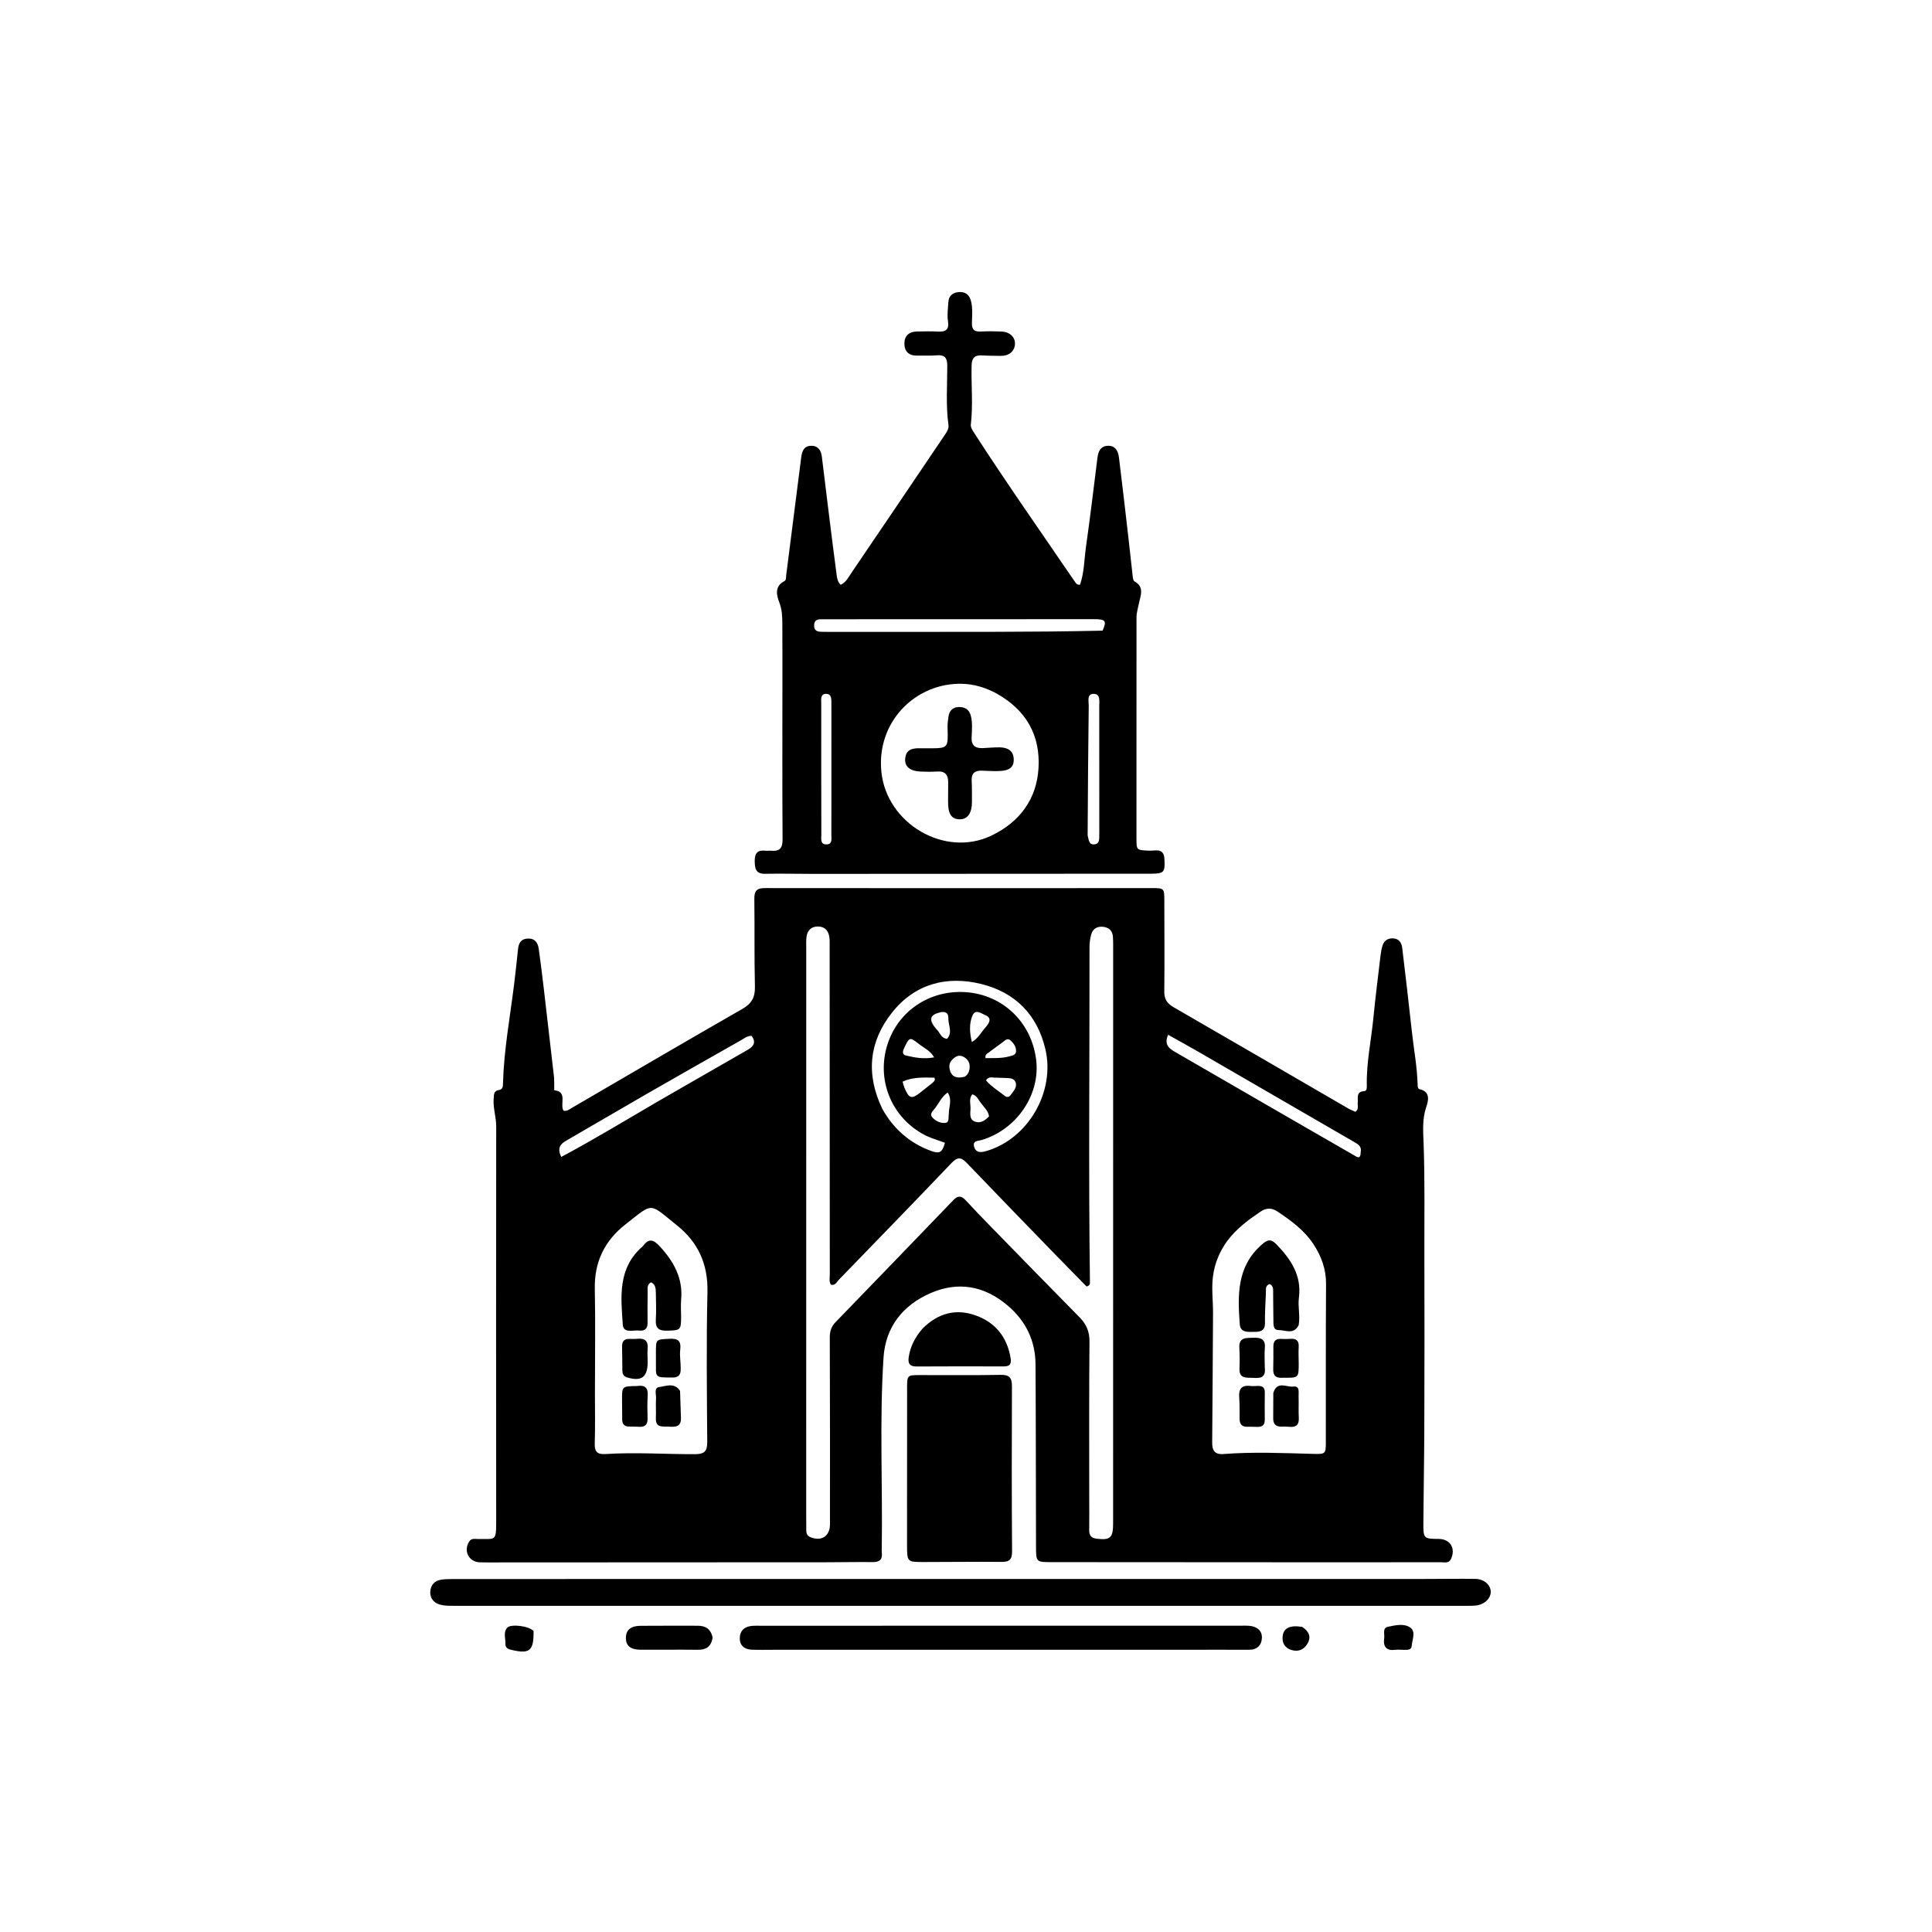 <svg version="1.1" id="Layer_1" xmlns="http://www.w3.org/2000/svg" xmlns:xlink="http://www.w3.org/1999/xlink" x="0px" y="0px"
	 width="100%" viewBox="0 0 1024 1024" enable-background="new 0 0 1024 1024" xml:space="preserve">
<path fill="#000000" opacity="1" stroke="none" 
	d="
M293.678,571.186 
	C293.757,573.577 293.757,575.558 293.757,577.868 
	C301.03,578.604 296.59,585.222 298.665,588.669 
	C300.539,589.081 301.731,587.996 302.981,587.27 
	C333.082,569.771 363.099,552.124 393.322,534.837 
	C398.336,531.97 400.259,528.704 400.124,523.009 
	C399.755,507.518 400.018,492.012 399.817,476.514 
	C399.763,472.32 400.919,470.691 405.478,470.698 
	C473.81,470.805 542.143,470.729 610.475,470.711 
	C617.058,470.71 617.102,470.77 617.117,477.47 
	C617.153,493.47 617.267,509.47 617.1,525.468 
	C617.058,529.484 618.51,531.815 621.951,533.798 
	C652.838,551.602 683.638,569.555 714.476,587.443 
	C715.749,588.182 717.144,588.712 718.403,589.301 
	C720.309,587.886 719.473,586.078 719.639,584.523 
	C719.916,581.94 718.55,578.597 723.152,578.301 
	C724.466,578.217 724.466,576.606 724.438,575.397 
	C724.157,563.358 726.742,551.592 727.904,539.691 
	C728.986,528.613 730.392,517.565 731.704,506.51 
	C731.918,504.708 732.238,502.89 732.775,501.161 
	C733.63,498.409 735.738,497.177 738.534,497.376 
	C741.558,497.591 742.887,499.767 743.205,502.412 
	C744.969,517.088 746.693,531.77 748.283,546.466 
	C749.318,556.038 751.154,565.525 751.382,575.184 
	C751.402,576.036 751.535,577.102 752.398,577.291 
	C758.631,578.659 756.865,583.971 755.879,586.928 
	C753.779,593.227 754.297,599.475 754.526,605.693 
	C755.266,625.689 754.882,645.684 754.949,665.678 
	C755.052,696.177 755.006,726.677 754.91,757.176 
	C754.858,773.837 754.518,790.498 754.418,807.159 
	C754.368,815.5 754.577,815.601 762.608,815.665 
	C768.649,815.713 771.674,820.699 769.05,826.311 
	C767.919,828.728 765.656,828.023 763.778,828.027 
	C740.112,828.067 716.446,828.056 692.78,828.045 
	C647.614,828.025 602.449,828.002 557.283,827.965 
	C549.172,827.958 549.129,827.925 549.106,819.595 
	C549.02,787.43 549.054,755.263 548.85,723.099 
	C548.77,710.581 543.707,700.148 534.162,692.026 
	C521.865,681.563 507.964,678.942 493.167,685.393 
	C478.47,691.801 469.342,703.369 468.292,719.533 
	C466.117,752.977 467.837,786.499 467.356,819.984 
	C467.342,820.984 467.253,821.996 467.371,822.982 
	C467.818,826.723 466.081,827.987 462.481,827.941 
	C454.484,827.84 446.483,828.028 438.483,828.033 
	C378.484,828.071 318.485,828.094 258.486,828.119 
	C257.153,828.12 255.819,828.108 254.487,828.078 
	C248.571,827.946 245.532,822.264 248.604,817.143 
	C249.833,815.095 251.827,815.751 253.55,815.716 
	C262.652,815.532 262.993,817.298 262.987,806.08 
	C262.943,736.414 262.888,666.749 263.001,597.083 
	C263.009,592.039 261.247,587.261 261.654,582.23 
	C261.819,580.193 261.638,578.154 264.427,577.731 
	C266.687,577.387 266.56,575.556 266.608,573.862 
	C267.101,556.529 270.27,539.496 272.407,522.346 
	C273.208,515.915 273.893,509.468 274.572,503.022 
	C274.907,499.831 276.177,497.598 279.729,497.457 
	C283.54,497.306 285.103,499.663 285.557,502.975 
	C286.484,509.725 287.345,516.485 288.136,523.252 
	C289.987,539.09 291.781,554.935 293.678,571.186 
M558.947,664.548 
	C543.416,648.508 527.833,632.518 512.401,616.384 
	C509.443,613.29 507.497,613.11 504.386,616.37 
	C484.602,637.101 464.632,657.654 444.679,678.222 
	C443.519,679.417 442.746,681.523 440.374,680.914 
	C439.353,679.159 439.809,677.287 439.808,675.498 
	C439.766,617.67 439.754,559.843 439.729,502.016 
	C439.729,500.184 439.836,498.321 439.55,496.527 
	C439.018,493.172 437.049,491.061 433.497,491.061 
	C429.952,491.062 427.936,493.118 427.471,496.522 
	C427.203,498.489 427.325,500.514 427.325,502.513 
	C427.313,602.337 427.307,702.16 427.302,801.983 
	C427.302,804.983 427.312,807.983 427.34,810.982 
	C427.354,812.54 427.632,813.889 429.335,814.634 
	C435.205,817.204 439.898,814.307 439.901,807.905 
	C439.92,774.908 439.937,741.912 439.804,708.916 
	C439.791,705.657 440.605,703.104 442.814,700.821 
	C463.664,679.266 484.519,657.716 505.3,636.096 
	C507.755,633.543 509.581,633.719 511.876,636.217 
	C516.384,641.123 521.027,645.908 525.681,650.678 
	C541.155,666.537 556.626,682.4 572.176,698.185 
	C575.746,701.808 577.499,705.697 577.45,711.021 
	C577.193,738.682 577.317,766.347 577.312,794.011 
	C577.311,799.677 577.399,805.345 577.303,811.009 
	C577.255,813.894 578.457,815.22 581.327,815.562 
	C588.463,816.41 589.971,815.082 589.971,807.468 
	C589.983,705.312 589.992,603.156 589.996,501 
	C589.996,499.501 589.971,497.999 589.874,496.504 
	C589.67,493.364 587.825,491.639 584.84,491.247 
	C581.615,490.824 579.195,492.212 578.33,495.376 
	C577.724,497.597 577.459,499.979 577.461,502.288 
	C577.525,561.277 576.916,620.268 577.683,679.256 
	C577.696,680.219 577.888,681.313 575.912,681.877 
	C570.572,676.432 564.999,670.75 558.947,664.548 
M315.325,738.5 
	C315.32,747.324 315.507,756.154 315.23,764.969 
	C315.094,769.302 316.427,770.966 320.893,770.675 
	C336.686,769.646 352.493,770.797 368.296,770.745 
	C373.355,770.728 374.889,769.221 374.853,764.203 
	C374.662,737.732 374.343,711.25 374.965,684.793 
	C375.313,670.015 369.998,658.435 358.84,649.502 
	C343.739,637.411 346.628,637.128 331.585,648.885 
	C320.568,657.495 314.97,668.74 315.258,683.06 
	C315.622,701.2 315.334,719.353 315.325,738.5 
M650.353,657.871 
	C646.334,663.521 643.759,669.639 642.879,676.647 
	C642.057,683.182 642.976,689.612 642.932,696.088 
	C642.779,718.883 642.689,741.679 642.484,764.474 
	C642.445,768.745 643.728,771.034 648.534,770.663 
	C664.33,769.443 680.14,770.157 695.948,770.585 
	C702.68,770.767 702.718,770.61 702.724,764.039 
	C702.75,736.228 702.646,708.417 702.835,680.608 
	C702.888,672.749 700.399,665.946 696.221,659.543 
	C691.368,652.108 684.405,647.036 677.169,642.186 
	C673.903,639.998 671.096,640.156 668.004,642.258 
	C661.651,646.58 655.463,651.073 650.353,657.871 
M467.684,587.782 
	C473.532,598.207 481.94,605.694 493.175,609.897 
	C498.023,611.711 499.385,610.937 500.828,605.693 
	C497.123,604.279 493.206,603.246 489.736,601.383 
	C473.056,592.426 465,573.705 469.786,555.604 
	C474.593,537.421 490.803,525.357 509.864,525.775 
	C530.279,526.224 546.44,540.871 549.144,561.378 
	C551.594,579.954 539.054,598.573 520.354,604.216 
	C518.503,604.775 515.351,604.458 516.311,607.846 
	C517.193,610.958 519.681,610.941 522.409,610.178 
	C544.734,603.933 559.466,578.77 554.053,555.985 
	C549.708,537.697 538.027,526.012 520.194,521.564 
	C501.608,516.928 484.677,521.541 472.615,536.912 
	C460.673,552.131 458.76,569.304 467.684,587.782 
M349.098,583.54 
	C364.835,574.489 380.559,565.414 396.32,556.405 
	C399.65,554.502 400.772,552.28 398.364,549.01 
	C395.92,549.034 394.36,550.437 392.656,551.402 
	C375.992,560.839 359.329,570.279 342.727,579.824 
	C328.435,588.04 314.242,596.427 299.961,604.661 
	C296.769,606.5 295.302,608.715 297.459,613.208 
	C314.889,603.92 331.588,593.755 349.098,583.54 
M721.21,610.538 
	C721.814,607.582 719.762,606.443 717.678,605.237 
	C690.32,589.406 662.98,573.544 635.617,557.72 
	C630.211,554.593 624.729,551.596 619.129,548.454 
	C616.681,554.012 620.056,555.957 623.454,557.921 
	C643.047,569.242 662.63,580.578 682.222,591.9 
	C694.035,598.726 705.849,605.549 717.685,612.334 
	C719.157,613.178 721.155,614.89 721.21,610.538 
M494.194,573.992 
	C494.767,573.266 495.947,572.844 495.279,571.177 
	C489.698,571.12 483.991,570.724 478.387,573.292 
	C478.759,574.547 478.954,575.519 479.329,576.416 
	C481.857,582.461 483.172,582.789 488.195,578.738 
	C490.009,577.275 491.859,575.856 494.194,573.992 
M526.919,571.145 
	C525.489,571.12 523.912,570.527 522.601,572.614 
	C525.422,575.916 529.223,578.229 532.677,580.917 
	C533.781,581.777 534.935,581.428 535.706,580.343 
	C537.127,578.343 539.199,576.322 538.296,573.7 
	C537.476,571.316 534.903,571.428 532.742,571.341 
	C531.087,571.274 529.429,571.251 526.919,571.145 
M522.654,544.172 
	C524.527,541.885 525.808,539.509 522.038,537.954 
	C519.841,537.048 516.905,534.605 515.35,538.458 
	C513.619,542.746 513.905,547.297 515.112,552.317 
	C518.647,550.199 520.033,547.08 522.654,544.172 
M502.901,590.342 
	C502.852,586.69 504.841,582.918 502.306,579.049 
	C498.828,581.409 497.527,585.198 495.059,588.008 
	C494.008,589.205 492.673,590.733 494.263,592.378 
	C496.048,594.223 498.43,595.364 500.95,595.174 
	C503.231,595.002 502.564,592.689 502.901,590.342 
M524.819,557.254 
	C523.919,558.246 521.937,558.384 522.33,560.835 
	C526.586,560.736 530.833,561.067 535.017,559.881 
	C536.594,559.435 538.503,559.237 538.541,557.062 
	C538.581,554.769 537.248,552.971 535.661,551.498 
	C533.93,549.891 532.657,551.531 531.372,552.454 
	C529.359,553.899 527.382,555.395 524.819,557.254 
M478.908,556.19 
	C478.378,557.601 478.378,558.991 480.076,559.409 
	C484.847,560.583 489.666,561.447 495.101,560.425 
	C493.067,556.817 489.724,555.436 487.065,553.356 
	C482.055,549.436 481.977,549.52 478.908,556.19 
M511.356,570.672 
	C512.855,569.708 513.59,568.285 513.854,566.566 
	C514.239,564.049 513.556,561.992 511.36,560.537 
	C509.702,559.44 508.091,559.14 506.29,560.324 
	C504.162,561.722 502.85,563.588 503.232,566.124 
	C503.877,570.409 506.563,571.909 511.356,570.672 
M496.232,545.393 
	C498.149,547.007 498.573,550.253 501.963,550.59 
	C505.07,547.159 502.546,543.349 502.653,539.783 
	C502.75,536.549 500.768,535.945 498.02,536.631 
	C492.784,537.939 492.079,540.504 496.232,545.393 
M519.913,584.587 
	C518.55,583.006 517.887,580.727 515.328,580.012 
	C513.42,582.389 514.466,585.129 514.389,587.639 
	C514.311,590.203 513.589,593.42 516.892,594.528 
	C519.909,595.54 522.24,593.721 524.211,591.687 
	C523.811,588.773 521.749,587.151 519.913,584.587 
z"/>
<path fill="#000000" opacity="1" stroke="none" 
	d="
M431,463.178 
	C422.169,463.145 413.836,462.986 405.509,463.127 
	C400.409,463.214 400.068,460.136 400.018,456.256 
	C399.964,452.157 401.656,450.404 405.733,450.892 
	C406.718,451.009 407.739,450.804 408.728,450.902 
	C413.207,451.344 414.808,449.552 414.777,444.894 
	C414.594,417.07 414.694,389.244 414.694,361.418 
	C414.694,351.088 414.713,340.757 414.654,330.427 
	C414.633,326.661 414.507,323.072 413.046,319.286 
	C411.649,315.667 410.354,310.758 415.702,308.03 
	C416.811,307.465 416.559,305.978 416.706,304.826 
	C419.346,284.059 422.022,263.296 424.646,242.527 
	C425.054,239.297 425.993,236.417 429.767,236.276 
	C433.376,236.141 435.156,238.522 435.581,241.897 
	C436.866,252.113 438.07,262.338 439.342,272.556 
	C440.695,283.435 442.05,294.315 443.508,305.181 
	C443.721,306.771 444.065,308.47 445.563,309.95 
	C448.442,308.682 449.758,305.849 451.353,303.507 
	C467.947,279.137 484.425,254.688 500.934,230.261 
	C501.97,228.728 502.976,227.156 502.703,225.194 
	C501.249,214.74 502.091,204.235 502.078,193.755 
	C502.074,189.702 500.723,187.969 496.545,188.323 
	C493.069,188.618 489.552,188.41 486.054,188.477 
	C481.727,188.559 479.366,186.27 479.35,182.155 
	C479.335,178.03 481.778,175.746 486.017,175.702 
	C489.682,175.664 493.359,175.513 497.011,175.734 
	C501.252,175.991 503.183,174.813 502.43,170.059 
	C501.919,166.835 502.468,163.43 502.657,160.112 
	C502.852,156.687 505.043,155.05 508.196,154.808 
	C511.373,154.565 513.641,156 514.556,159.226 
	C515.67,163.157 515.223,167.187 515.13,171.155 
	C515.047,174.703 516.436,175.903 519.845,175.72 
	C523.5,175.524 527.178,175.57 530.838,175.718 
	C535.247,175.896 538.17,178.765 537.95,182.428 
	C537.72,186.238 534.701,188.712 530.358,188.626 
	C527.028,188.559 523.692,188.574 520.371,188.363 
	C516.479,188.116 515.054,189.944 514.965,193.679 
	C514.716,204.157 515.795,214.651 514.55,225.126 
	C514.413,226.281 515.198,227.699 515.893,228.778 
	C533.311,255.803 551.81,282.098 569.928,308.651 
	C570.389,309.326 570.921,309.992 572.435,309.913 
	C574.674,303.471 574.652,296.459 575.616,289.667 
	C577.833,274.041 579.699,258.366 581.662,242.705 
	C582.097,239.235 583.323,236.385 587.273,236.281 
	C591.34,236.175 592.681,239.307 593.087,242.567 
	C594.935,257.402 596.608,272.26 598.318,287.112 
	C599.04,293.379 599.675,299.655 600.411,305.92 
	C600.503,306.697 600.756,307.827 601.3,308.124 
	C606.859,311.153 604.355,316.05 603.604,320.016 
	C603.153,322.399 602.367,324.744 602.367,327.239 
	C602.361,366.228 602.351,405.217 602.35,444.205 
	C602.35,450.706 602.377,450.539 609.023,450.877 
	C612.248,451.041 616.851,449.117 617.173,455.274 
	C617.543,462.334 617.042,463.078 609.948,463.083 
	C550.466,463.127 490.983,463.149 431,463.178 
M528.005,367.464 
	C522.341,364.445 516.307,362.58 509.895,362.421 
	C485.53,361.813 464.421,382.321 467.155,409.13 
	C469.951,436.535 500.723,454.756 525.483,442.886 
	C540.459,435.707 549.51,423.543 550.442,406.987 
	C551.405,389.864 544.055,376.354 528.005,367.464 
M584.394,334.26 
	C586.667,329.122 586.016,328.174 579.984,328.174 
	C532.346,328.177 484.708,328.2 437.071,328.218 
	C436.571,328.218 436.071,328.241 435.572,328.225 
	C433.358,328.155 431.604,328.56 431.5,331.354 
	C431.385,334.473 433.371,334.852 435.739,334.874 
	C437.237,334.887 438.736,334.922 440.235,334.921 
	C469.884,334.912 499.533,334.932 529.181,334.873 
	C547.331,334.837 565.48,334.679 584.394,334.26 
M576.473,442.777 
	C577.089,444.925 577.009,448.055 580.316,447.494 
	C583.094,447.023 582.525,444.213 582.638,442.105 
	C582.655,441.773 582.649,441.439 582.649,441.106 
	C582.65,418.805 582.667,396.504 582.628,374.203 
	C582.624,371.654 583.334,367.849 579.813,367.759 
	C575.909,367.66 577.08,371.702 577.049,374.047 
	C576.746,396.671 576.609,419.297 576.473,442.777 
M440.659,400.5 
	C440.664,391.344 440.697,382.188 440.655,373.032 
	C440.645,370.749 440.921,367.657 437.679,367.763 
	C434.715,367.86 435.276,370.863 435.275,372.935 
	C435.257,396.075 435.265,419.215 435.326,442.355 
	C435.332,444.526 434.593,447.692 438.182,447.551 
	C441.321,447.427 440.628,444.48 440.636,442.453 
	C440.689,428.802 440.661,415.151 440.659,400.5 
z"/>
<path fill="#000000" opacity="1" stroke="none" 
	d="
M367,836.882 
	C496.825,836.882 626.15,836.886 755.475,836.883 
	C764.307,836.882 773.141,836.716 781.971,836.843 
	C786.513,836.908 789.943,839.92 790.111,843.426 
	C790.287,847.117 786.855,850.447 782.27,850.958 
	C780.949,851.106 779.609,851.108 778.277,851.116 
	C775.11,851.136 771.944,851.117 768.777,851.118 
	C592.622,851.122 416.467,851.129 240.312,851.11 
	C237.995,851.11 235.59,851.117 233.382,850.53 
	C230.006,849.633 227.844,847.171 228.059,843.58 
	C228.27,840.062 230.397,837.738 234.03,837.229 
	C235.835,836.976 237.68,836.934 239.508,836.933 
	C281.838,836.905 324.169,836.896 367,836.882 
z"/>
<path fill="#000000" opacity="1" stroke="none" 
	d="
M480.747,818.913 
	C480.757,790.802 480.756,763.178 480.784,735.554 
	C480.791,728.91 480.878,728.836 487.46,728.823 
	C501.771,728.797 516.086,728.972 530.392,728.707 
	C535.106,728.619 536.37,730.355 536.351,734.807 
	C536.223,763.928 536.212,793.051 536.415,822.172 
	C536.446,826.603 535.06,827.891 530.769,827.842 
	C516.96,827.685 503.148,827.925 489.337,827.906 
	C480.784,827.894 480.784,827.808 480.747,818.913 
z"/>
<path fill="#000000" opacity="1" stroke="none" 
	d="
M544,874.418 
	C499.167,874.42 454.834,874.421 410.501,874.422 
	C406.508,874.422 402.511,874.531 398.523,874.379 
	C394.67,874.232 392.028,872.246 392.105,868.222 
	C392.184,864.082 394.842,861.987 398.911,861.722 
	C400.239,861.636 401.576,861.681 402.909,861.681 
	C487.742,861.671 572.574,861.662 657.407,861.657 
	C659.073,861.657 660.752,861.575 662.403,861.743 
	C666.194,862.13 668.949,864.241 668.834,868.059 
	C668.718,871.923 666.359,874.447 661.999,874.424 
	C651.832,874.372 641.666,874.407 631.499,874.408 
	C602.499,874.411 573.5,874.414 544,874.418 
z"/>
<path fill="#000000" opacity="1" stroke="none" 
	d="
M489.057,704.076 
	C497.292,695.922 506.768,693.435 517.275,697.257 
	C527.603,701.013 533.738,708.639 535.627,719.674 
	C536.22,723.137 535.161,724.24 531.883,724.23 
	C516.556,724.187 501.228,724.172 485.902,724.264 
	C482.375,724.286 481.121,722.916 481.624,719.43 
	C482.463,713.624 485.017,708.701 489.057,704.076 
z"/>
<path fill="#000000" opacity="1" stroke="none" 
	d="
M377.711,868.076 
	C376.876,872.726 374.288,874.48 369.935,874.424 
	C359.806,874.292 349.674,874.447 339.543,874.396 
	C334.222,874.369 331.731,872.295 331.735,868.186 
	C331.74,863.97 334.22,861.761 339.41,861.717 
	C349.54,861.631 359.672,861.684 369.803,861.676 
	C373.97,861.672 376.818,863.388 377.711,868.076 
z"/>
<path fill="#000000" opacity="1" stroke="none" 
	d="
M282.79,864.462 
	C282.958,875.17 280.691,876.859 270.488,874.322 
	C268.716,873.882 267.824,872.897 267.889,871.236 
	C268.002,868.339 266.589,865.1 268.932,862.645 
	C270.855,860.629 280.4,861.792 282.79,864.462 
z"/>
<path fill="#000000" opacity="1" stroke="none" 
	d="
M744.109,874.463 
	C742.361,874.438 741.015,874.264 739.714,874.435 
	C734.847,875.073 732.986,872.88 733.658,868.211 
	C733.966,866.071 732.595,862.859 735.626,862.23 
	C739.589,861.408 744.282,860.253 747.638,862.781 
	C750.479,864.922 748.507,869.012 748.261,872.24 
	C748.085,874.56 746.221,874.463 744.109,874.463 
z"/>
<path fill="#000000" opacity="1" stroke="none" 
	d="
M690.201,862.287 
	C693.93,864.754 695.107,867.716 692.879,871.349 
	C690.923,874.539 687.888,875.635 684.332,874.474 
	C680.886,873.348 679.398,870.695 679.843,867.156 
	C680.385,862.841 683.677,861.243 690.201,862.287 
z"/>
<path fill="#000000" opacity="1" stroke="none" 
	d="
M340.604,660.591 
	C343.728,656.359 346.134,656.783 349.447,660.335 
	C357.043,668.476 362.098,677.377 361.012,688.959 
	C360.733,691.929 361.008,694.949 360.995,697.947 
	C360.963,705.004 360.658,705.082 353.731,705.293 
	C349.296,705.428 347.294,704.097 347.602,699.367 
	C347.914,694.56 347.642,689.714 347.604,684.885 
	C347.586,682.693 347.261,680.646 345.033,679.627 
	C342.726,681.018 343.31,683.04 343.277,684.751 
	C343.171,690.244 343.178,695.741 343.223,701.235 
	C343.248,704.286 341.613,705.541 338.836,705.223 
	C335.654,704.859 330.418,706.883 330.092,702.102 
	C329.088,687.396 327.281,672.172 340.604,660.591 
z"/>
<path fill="#000000" opacity="1" stroke="none" 
	d="
M337.497,734.621 
	C342.087,733.933 343.575,735.745 343.29,739.849 
	C343.016,743.803 343.138,747.792 343.229,751.762 
	C343.301,754.866 342.055,756.424 338.837,756.23 
	C337.022,756.121 335.198,756.126 333.378,756.104 
	C330.912,756.076 329.784,754.796 329.777,752.38 
	C329.767,748.904 329.712,745.429 329.697,741.953 
	C329.667,734.761 329.672,734.761 337.497,734.621 
z"/>
<path fill="#000000" opacity="1" stroke="none" 
	d="
M360.446,737.178 
	C360.639,742.247 360.744,746.901 360.91,751.553 
	C361.08,756.309 357.916,756.395 354.531,756.149 
	C351.399,755.922 347.393,757.076 347.626,751.59 
	C347.773,748.1 347.507,744.59 347.712,741.105 
	C347.836,738.978 346.464,735.495 349.481,735.139 
	C353.037,734.72 357.342,732.577 360.446,737.178 
z"/>
<path fill="#000000" opacity="1" stroke="none" 
	d="
M343.279,721.947 
	C343.248,730.045 339.91,732.325 332.344,730.052 
	C330.308,729.44 329.885,728.028 329.857,726.279 
	C329.788,722.127 329.833,717.972 329.712,713.822 
	C329.627,710.881 330.881,709.5 333.853,709.649 
	C335.176,709.715 336.516,709.71 337.834,709.584 
	C341.859,709.198 343.682,710.831 343.272,714.989 
	C343.061,717.126 343.263,719.304 343.279,721.947 
z"/>
<path fill="#000000" opacity="1" stroke="none" 
	d="
M357.564,730.084 
	C346.171,730.166 347.796,730.415 347.657,720.749 
	C347.638,719.416 347.646,718.083 347.648,716.75 
	C347.656,709.718 347.67,709.959 354.778,709.586 
	C359.354,709.345 361.107,710.672 360.531,715.439 
	C360.137,718.7 360.836,722.079 360.786,725.401 
	C360.757,727.336 360.705,729.562 357.564,730.084 
z"/>
<path fill="#000000" opacity="1" stroke="none" 
	d="
M688.347,702.243 
	C685.748,707.608 681.311,704.949 677.769,704.977 
	C674.582,705.002 674.989,701.775 674.926,699.542 
	C674.795,694.89 674.904,690.231 674.79,685.578 
	C674.748,683.84 675.206,681.83 673.029,680.559 
	C670.427,681.279 671.046,683.605 670.953,685.391 
	C670.676,690.7 670.406,696.019 670.459,701.331 
	C670.5,705.453 667.822,705.93 664.873,705.914 
	C661.656,705.897 657.441,706.559 657.097,701.832 
	C655.989,686.582 655.49,671.463 668.512,659.886 
	C671.563,657.173 673.398,656.248 676.607,659.591 
	C684.251,667.556 690.01,676.052 688.442,687.875 
	C687.833,692.469 689.165,697.157 688.347,702.243 
z"/>
<path fill="#000000" opacity="1" stroke="none" 
	d="
M666.886,734.578 
	C669.717,734.55 670.393,735.949 670.37,738.093 
	C670.319,742.889 670.305,747.687 670.354,752.483 
	C670.383,755.232 669.053,756.38 666.396,756.281 
	C664.578,756.214 662.757,756.196 660.938,756.215 
	C658.205,756.242 657.064,754.738 657.016,752.195 
	C656.945,748.391 657.123,744.57 656.811,740.788 
	C656.422,736.079 658.144,733.933 662.992,734.603 
	C664.125,734.76 665.304,734.582 666.886,734.578 
z"/>
<path fill="#000000" opacity="1" stroke="none" 
	d="
M674.883,738.249 
	C676.971,731.688 681.921,735.356 685.482,734.915 
	C689.025,734.476 688.22,737.868 688.286,740.019 
	C688.401,743.833 688.18,747.662 688.389,751.469 
	C688.595,755.237 686.922,756.6 683.354,756.235 
	C682.037,756.1 680.699,756.097 679.374,756.143 
	C676.253,756.251 674.787,754.802 674.829,751.669 
	C674.887,747.355 674.854,743.039 674.883,738.249 
z"/>
<path fill="#000000" opacity="1" stroke="none" 
	d="
M670.369,724.883 
	C671.012,730.497 667.707,730.494 664.098,730.293 
	C660.658,730.101 656.73,730.923 656.958,725.345 
	C657.107,721.698 657.084,718.029 656.879,714.384 
	C656.554,708.609 660.611,709.183 664.259,709.039 
	C668.021,708.891 670.821,709.597 670.393,714.434 
	C670.101,717.73 670.358,721.074 670.369,724.883 
z"/>
<path fill="#000000" opacity="1" stroke="none" 
	d="
M680.128,730.227 
	C676.313,730.586 674.732,729.157 674.833,725.722 
	C674.95,721.755 674.937,717.782 674.911,713.812 
	C674.893,710.993 675.969,709.439 679.03,709.655 
	C680.674,709.771 682.34,709.728 683.986,709.614 
	C687.136,709.396 688.542,710.673 688.333,713.936 
	C688.153,716.736 688.324,719.558 688.336,722.371 
	C688.369,730.311 688.368,730.311 680.128,730.227 
z"/>
<path fill="#000000" opacity="1" stroke="none" 
	d="
M490.989,396.604 
	C491.628,396.604 491.795,396.603 491.961,396.603 
	C502.597,396.62 502.563,396.621 502.229,385.823 
	C502.168,383.844 502.407,381.837 502.7,379.871 
	C503.174,376.675 504.961,374.748 508.357,374.734 
	C511.567,374.722 513.737,376.157 514.561,379.379 
	C515.526,383.155 515.141,387.011 514.979,390.802 
	C514.785,395.358 517.069,396.694 521.047,396.509 
	C524.033,396.371 527.022,396.054 530.003,396.117 
	C534.132,396.204 537.235,397.936 537.302,402.539 
	C537.366,406.994 534.493,408.326 530.438,408.615 
	C527.09,408.853 523.802,408.578 520.486,408.465 
	C516.898,408.342 514.8,409.703 515.008,413.705 
	C515.197,417.354 515.119,421.018 515.156,424.675 
	C515.219,431.048 512.798,434.454 508.356,434.245 
	C504.115,434.045 502.4,431.175 502.503,424.537 
	C502.555,421.212 502.556,417.887 502.559,414.561 
	C502.561,410.756 500.983,408.652 496.835,408.915 
	C493.853,409.105 490.846,409.078 487.859,408.943 
	C482.348,408.693 479.452,406.304 479.756,402.23 
	C480.145,397.004 483.89,396.468 488.021,396.599 
	C488.852,396.625 489.684,396.604 490.989,396.604 
z"/>
</svg>